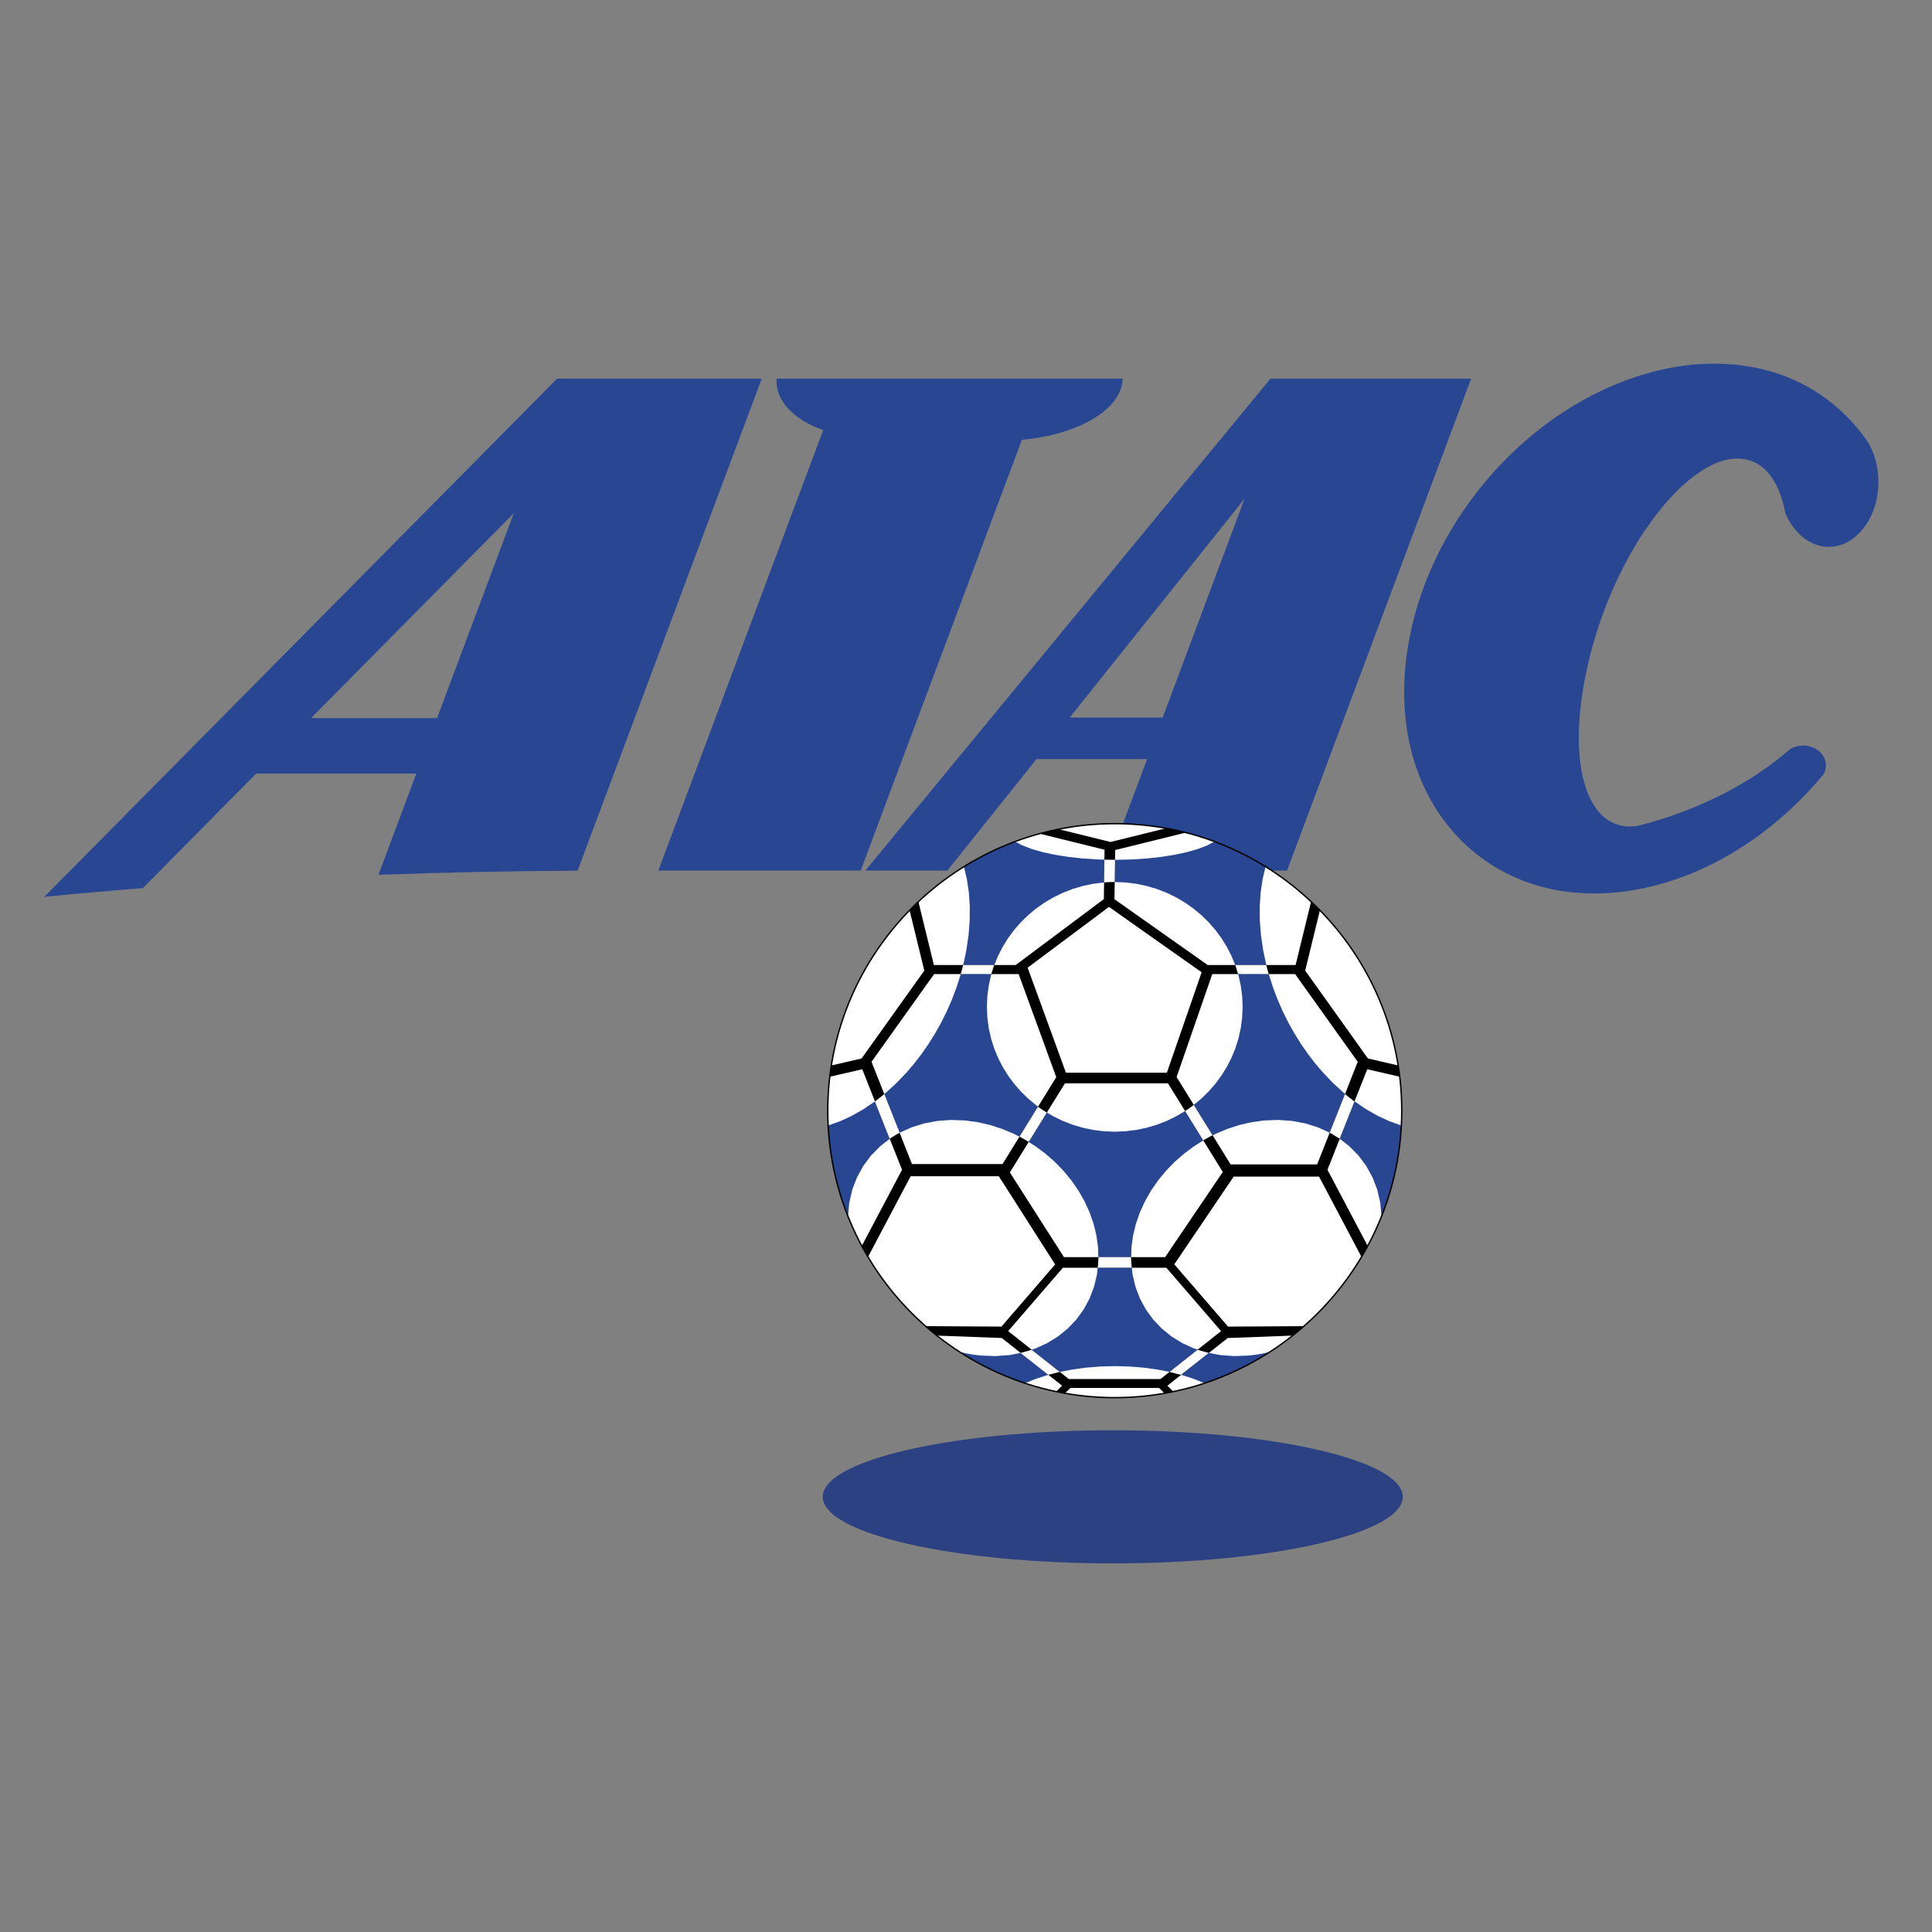 <?xml version="1.0" encoding="iso-8859-1"?>
<!-- Generator: Adobe Illustrator 24.0.1, SVG Export Plug-In . SVG Version: 6.00 Build 0)  -->
<svg version="1.1" id="Layer_1" xmlns="http://www.w3.org/2000/svg" xmlns:xlink="http://www.w3.org/1999/xlink" x="0px" y="0px"
	 viewBox="0 0 660 660" style="enable-background:new 0 0 660 660;" xml:space="preserve">
<rect x="0" y="0" width="660" height="660" fill="#808080" stroke="none"/>
<path style="fill:#284692;" d="M502.565,129.361L439.668,297.4h-62.05l14.25-38.074h-37.806l-30.43,38.074h-28.012l138.39-168.039
	H502.565L502.565,129.361z M397.179,245.142l27.996-74.787L365.4,245.142H397.179L397.179,245.142z"/>
<path style="fill:#2B4181;" d="M380.138,488.599c54.568,0,99.075,10.213,99.075,22.739c0,12.527-44.507,22.742-99.075,22.742
	c-54.569,0-99.076-10.215-99.076-22.742C281.062,498.811,325.569,488.599,380.138,488.599L380.138,488.599z"/>
<path style="fill:#284692;" d="M190.304,129.361h69.916l-62.909,168.075l0,0c-23.221,0.126-45.953,0.603-68.033,1.405l0,0
	l12.941-34.572h-54.71l-38.722,39.128l0,0c-11.509,0.9-22.736,1.893-33.651,2.977l0,0L190.304,129.361L190.304,129.361z
	 M149.306,245.333l26.197-69.985l-69.256,69.985H149.306L149.306,245.333z"/>
<path style="fill:#284692;" d="M383.506,129.361c-0.227,10.442-15.053,19.137-34.41,20.889l0,0L294.021,297.4h-69.126
	l56.326-150.485l0,0c-9.514-3.292-15.956-9.517-15.956-16.625c0-0.311,0.016-0.624,0.039-0.93l0,0H383.506L383.506,129.361z"/>
<path style="fill:#284692;" d="M584.569,124.241c20.933-0.22,37.236,7.713,48.683,20.564c1.734,1.948,3.355,4.022,4.86,6.217
	c2.241,3.76,3.579,8.485,3.579,13.604c0,12.216-7.611,22.183-16.945,22.183c-6.41,0-12.008-4.708-14.882-11.612
	c-1.074-5.858-3.077-10.419-5.745-13.565c-4.932-5.822-12.512-6.452-20.24-2.306c-7.737,4.142-14.827,11.587-21.293,20.916
	c-6.359,9.168-12.224,20.88-16.499,33.729c-4.576,14-6.92,27.864-6.726,39.402c0.229,13.377,3.985,24.372,11.923,27.829
	c3.197,1.425,6.704,1.5,10.388,0.357c19.795-5.348,37.02-14.463,49.61-25.464c1.308-0.879,2.947-1.406,4.719-1.406
	c4.283,0,7.766,3.049,7.766,6.786c0,1.1-0.302,2.14-0.843,3.062c-14.977,18.067-35.286,32.368-57.999,38.081
	c-26.261,6.61-49.847,0.374-65.704-15.457c-16.061-16.03-23.254-40.941-17.66-69.513c5.305-27.146,20.959-51.315,40.859-68.194
	C540.901,133.78,563.635,124.46,584.569,124.241L584.569,124.241z"/>
<polygon style="fill:#FFFFFF;" points="378.597,309.531 410.25,331.875 398.37,366.171 363.891,366.171 350.814,330.305 
	378.597,309.531 "/>
<path style="fill:#284692;" d="M380.819,281.37c54,0,98.041,44.04,98.041,98.043c0,54.002-44.04,98.042-98.041,98.042
	c-54.002,0-98.043-44.04-98.043-98.042C282.776,325.41,326.817,281.37,380.819,281.37L380.819,281.37z"/>
<path style="fill:#FFFFFF;" d="M380.819,281.37 M282.908,384.489l-0.073-1.687l-0.044-1.69l-0.015-1.699l0.082-4.033l0.244-3.992
	l0.404-3.95l0.559-3.901l0.711-3.851l0.861-3.799l1.009-3.743l1.149-3.68l1.29-3.619l1.428-3.552l1.56-3.484l1.69-3.409l1.816-3.335
	l1.94-3.256l2.062-3.174l2.179-3.088l2.291-2.997l2.404-2.909l2.511-2.812l2.617-2.715l2.717-2.614l2.816-2.506l2.908-2.402
	l3.003-2.289l3.09-2.177l3.175-2.058l0,0l1.002,4.255l0.671,4.483l0.325,4.685l-0.026,4.876l-0.387,5.042l-0.76,5.189l0,0
	l-0.907,4.346l-1.135,4.27l-1.347,4.185l-1.552,4.09l-1.743,3.982l-1.921,3.859l-2.085,3.727l-2.243,3.587l-2.384,3.429
	l-2.515,3.264l-2.633,3.086l0,0l-3.445,3.596l-3.606,3.291l-3.743,2.968l-3.861,2.624l-3.96,2.257l-4.035,1.869L282.908,384.489
	L282.908,384.489 M380.819,281.37 M327.831,461.834l-3.367-2.272l-3.266-2.409l-3.161-2.535l-3.053-2.662l-2.942-2.784l-2.824-2.9
	l-2.704-3.014l-2.579-3.125l-2.452-3.23l-2.32-3.331l-2.185-3.43l-2.042-3.524l-1.901-3.612l-1.75-3.701l-1.6-3.781l0,0l0.448-4.732
	l1.048-4.473l1.613-4.185l2.136-3.866l2.625-3.512l3.076-3.131l3.272-2.57l3.614-2.179l3.927-1.762l4.21-1.322l4.464-0.85
	l4.689-0.351l4.882,0.169l0,0l4.314,0.587l4.222,0.97l4.112,1.33l3.974,1.671l3.817,1.991l3.636,2.284l3.43,2.562l3.202,2.813
	l2.963,3.059l2.69,3.277l2.394,3.469l2.072,3.642l1.728,3.79l1.362,3.917l0.967,4.025l0.553,4.11l0.093,4.68l-0.481,4.483
	l-1.023,4.253l-1.536,3.997l-2.018,3.709l-2.474,3.392l-2.897,3.05l0,0l-3.306,2.688l-3.675,2.281l-4.004,1.844l-4.304,1.38
	l-4.574,0.886l-4.814,0.365l-5.021-0.186l0,0l-2.449-0.29l-2.421-0.417L327.831,461.834 M380.819,281.37 M380.82,301.31l3.758,0.156
	l3.673,0.463l3.572,0.756l3.46,1.034l3.33,1.299l3.191,1.556l3.039,1.795l2.872,2.023l2.691,2.237l2.498,2.439l2.291,2.628
	l2.071,2.805l1.839,2.966l1.593,3.116l1.332,3.252l1.061,3.377l0.771,3.488l0.474,3.586l0.163,3.672l0,0l-0.163,3.672l-0.474,3.584
	l-0.771,3.488l-1.061,3.379l-1.332,3.251l-1.593,3.117l-1.839,2.966l-2.071,2.805l-2.291,2.628l-2.498,2.439l-2.691,2.237
	l-2.872,2.022l-3.039,1.796l-3.191,1.554l-3.33,1.301l-3.46,1.035l-3.572,0.754l-3.673,0.462l-3.758,0.157l0,0l-3.761-0.157
	l-3.673-0.462l-3.574-0.754l-3.457-1.035l-3.333-1.301l-3.193-1.554l-3.039-1.796l-2.87-2.022l-2.692-2.237l-2.499-2.439
	l-2.292-2.628l-2.07-2.805l-1.84-2.966l-1.593-3.117l-1.331-3.251l-1.059-3.379l-0.774-3.488l-0.474-3.584l-0.161-3.672l0,0
	l0.161-3.672l0.474-3.586l0.774-3.488l1.059-3.377l1.331-3.252l1.593-3.116l1.84-2.966l2.07-2.805l2.292-2.628l2.499-2.439
	l2.692-2.237l2.87-2.023l3.039-1.795l3.193-1.556l3.333-1.299l3.457-1.034l3.574-0.756l3.673-0.463L380.82,301.31L380.82,301.31
	 M432.342,296.068l3.175,2.058l3.091,2.177l3,2.289l2.911,2.402l2.814,2.506l2.718,2.614l2.615,2.715l2.514,2.812l2.403,2.909
	l2.293,2.997l2.179,3.088l2.062,3.174l1.939,3.256l1.817,3.335l1.691,3.409l1.559,3.484l1.427,3.552l1.29,3.619l1.151,3.68
	l1.006,3.743l0.863,3.799l0.71,3.851l0.559,3.901l0.405,3.95l0.244,3.992l0.081,4.033l0,0l-0.016,1.701l-0.044,1.691l-0.072,1.687
	l-4.094-1.463l-4.034-1.871l-3.961-2.256l-3.858-2.623l-3.745-2.968l-3.605-3.292l-3.445-3.596l0,0l-2.635-3.086l-2.514-3.264
	l-2.384-3.429l-2.243-3.586l-2.089-3.729l-1.919-3.859l-1.742-3.981l-1.552-4.09l-1.347-4.185l-1.134-4.271l-0.91-4.346l0,0
	l-0.758-5.19l-0.388-5.042l-0.026-4.875l0.327-4.685l0.668-4.482L432.342,296.068 M471.948,415.522l-1.599,3.781l-1.75,3.701
	l-1.9,3.615l-2.045,3.523l-2.185,3.433l-2.319,3.33l-2.453,3.231l-2.579,3.126l-2.706,3.016l-2.825,2.9l-2.942,2.785l-3.054,2.66
	l-3.162,2.538l-3.267,2.408l-3.367,2.272l0,0l-2.387,0.534l-2.419,0.416l-2.444,0.29l-5.021,0.184l-4.814-0.364l-4.576-0.887
	l-4.305-1.378l-4.004-1.846l-3.672-2.28l-3.308-2.689l0,0l-2.897-3.05l-2.474-3.393l-2.017-3.708l-1.536-3.995l-1.025-4.253
	l-0.479-4.483l0.093-4.68l0,0l0.553-4.11l0.968-4.025l1.36-3.918l1.729-3.791l2.072-3.64l2.392-3.469l2.691-3.277l2.961-3.06
	l3.205-2.815l3.429-2.561l3.635-2.284l3.817-1.989l3.977-1.673l4.111-1.33l4.224-0.97l4.311-0.585l4.882-0.172l4.688,0.353
	l4.466,0.85l4.209,1.32l3.927,1.764l3.615,2.177l3.271,2.571l0,0l3.076,3.131l2.625,3.512l2.137,3.864l1.612,4.184l1.051,4.473
	L471.948,415.522 M380.819,281.37L380.819,281.37l4.464,0.101l4.415,0.301l4.359,0.492l4.3,0.684l4.236,0.87l4.171,1.051
	l4.098,1.227l4.021,1.397l-2.517,1.32l-3.137,1.201l-3.694,1.064l-4.192,0.908l-4.628,0.736l-5.005,0.549l-5.319,0.339l-5.572,0.119
	l-5.574-0.119l-5.32-0.339l-5.006-0.549l-4.626-0.736l-4.193-0.908l-3.694-1.064l-3.137-1.201l-2.517-1.32l4.022-1.397l4.097-1.227
	l4.17-1.051l4.237-0.87l4.3-0.684l4.359-0.492l4.416-0.301L380.819,281.37 M411.477,472.526l-4.177,1.279l-4.251,1.096l-4.321,0.907
	l-4.391,0.711l-4.452,0.517l-4.508,0.314l-4.558,0.105l0,0l-4.562-0.105l-4.509-0.314l-4.45-0.517l-4.388-0.711l-4.323-0.907
	l-4.252-1.096l-4.175-1.279l0,0l3.614-1.463l3.919-1.277l4.194-1.077l4.439-0.863l4.656-0.633l4.841-0.39l4.998-0.134l0,0
	l4.996,0.134l4.841,0.39l4.655,0.633l4.439,0.863l4.194,1.077l3.918,1.277L411.477,472.526L411.477,472.526"/>
<path d="M398.484,282.91c2.277,0.419,4.527,0.912,6.746,1.484l0,0l-24.266,5.991l-0.243,16.806l31.829,22.469h30.051l5.3-21.695l0,0
	c1.026,0.965,2.031,1.955,3.015,2.962l0,0l-5.043,20.647l21.43,30.02l10.345,2.391l0,0c0.201,1.273,0.376,2.557,0.529,3.848l0,0
	l-11.105-2.564l-13.587,34.349l13.73,25.988l0,0c-0.683,1.265-1.392,2.515-2.126,3.748l0,0l-14.48-27.406h-29.165l-20.29,29.976
	l18.363,21.266l0,0c8.448-0.051,15.817-0.092,22.302-0.128c1.209-0.007,2.392-0.018,3.551-0.023
	c-1.265,1.108-2.556,2.186-3.875,3.229c-6.428,0.238-13.74,0.514-22.09,0.826l0,0l-20.617,16.293l2.012,1.95l0,0
	c-0.999,0.21-2.004,0.402-3.015,0.58l0,0l-1.827-1.773h-30.288l-1.825,1.771l0,0c-1.011-0.178-2.014-0.371-3.013-0.58l0,0
	l2.014-1.952l-20.619-16.294l0,0c-8.349-0.313-15.666-0.586-22.092-0.826c-1.319-1.043-2.609-2.121-3.871-3.229
	c1.158,0.005,2.338,0.015,3.549,0.022c6.487,0.036,13.854,0.077,22.303,0.128l0,0l18.335-21.23l-19.232-30.126h-30.131
	l-14.543,27.524l0,0c-0.734-1.231-1.446-2.482-2.127-3.749l0,0l13.73-25.985l-13.587-34.349l-11.102,2.564l0,0
	c0.153-1.29,0.328-2.575,0.53-3.848l0,0l10.337-2.39l21.434-30.022l-5.043-20.645l0,0c0.984-1.006,1.988-1.995,3.014-2.958l0,0
	l5.299,21.691h27.954l30.108-22.51l0.244-16.87l-22.316-5.511l0,0c2.14-0.586,4.307-1.102,6.5-1.542l0,0l17.847,4.406
	L398.484,282.91L398.484,282.91z M319.117,332.758l-21.393,29.967l13.819,34.938h30.936l18.355-29.688l-12.845-35.218H319.117
	L319.117,332.758z M463.823,362.729l-21.397-29.971H414.13l-12.186,35.178l18.451,29.845h29.561L463.823,362.729L463.823,362.729z
	 M365.116,471.098h31.316l20.707-16.369l-18.692-21.648h-35.348l-18.692,21.645L365.116,471.098L365.116,471.098z M363.46,429.45
	h34.575l19.688-29.086l-18.721-30.283h-35.202l-18.816,30.433L363.46,429.45L363.46,429.45z"/>
<polygon style="fill:#FFFFFF;" points="378.845,309.807 410.499,332.152 398.616,366.449 364.14,366.449 351.058,330.58 
	378.845,309.807 "/>
<polyline style="fill:#FFFFFF;" points="358.085,469.65 348.612,462.191 349.975,461.809 351.093,461.496 352.442,461.103 
	362.036,468.682 360.665,469.005 359.496,469.327 358.085,469.65 "/>
<polyline style="fill:#FFFFFF;" points="403.452,469.65 412.924,462.191 411.561,461.809 410.444,461.496 409.096,461.103 
	399.5,468.682 400.871,469.005 402.04,469.327 403.452,469.65 "/>
<polyline style="fill:#FFFFFF;" points="380.914,293.71 380.803,301.292 379.583,301.31 378.373,301.36 377.169,301.442 
	377.28,293.663 378.448,293.688 379.628,293.706 380.814,293.71 380.847,293.71 380.881,293.71 380.914,293.71 "/>
<polyline style="fill:#FFFFFF;" points="374.991,433.063 386.639,433.063 386.515,431.866 386.431,430.656 386.386,429.432 
	375.245,429.432 375.2,430.656 375.115,431.868 374.991,433.063 "/>
<polyline style="fill:#FFFFFF;" points="414.23,387.826 407.828,377.468 406.855,378.188 405.86,378.881 404.847,379.548 
	411.045,389.575 412.092,388.969 413.155,388.385 414.23,387.826 "/>
<polyline style="fill:#FFFFFF;" points="354.582,378.076 348.27,388.284 349.335,388.863 350.384,389.467 351.419,390.094 
	357.609,380.081 356.58,379.44 355.57,378.77 354.582,378.076 "/>
<polyline style="fill:#FFFFFF;" points="329.021,329.672 339.623,329.672 339.259,330.8 338.972,331.712 338.63,332.761 
	328.192,332.761 328.497,331.647 328.739,330.8 329.021,329.672 "/>
<polyline style="fill:#FFFFFF;" points="432.582,329.672 421.981,329.672 422.344,330.8 422.63,331.712 422.972,332.761 
	433.41,332.761 433.106,331.647 432.864,330.8 432.582,329.672 "/>
<polyline style="fill:#FFFFFF;" points="303.907,388.988 298.868,376.29 299.988,375.436 301.006,374.641 302.092,373.711 
	307.333,386.932 306.134,387.639 305.06,388.294 303.907,388.988 "/>
<polyline style="fill:#FFFFFF;" points="457.669,388.988 462.708,376.29 461.587,375.436 460.569,374.641 459.482,373.711 
	454.242,386.932 455.442,387.639 456.516,388.294 457.669,388.988 "/>
<path style="fill:none;stroke:#000000;stroke-width:0.474;stroke-miterlimit:1;" d="M380.819,281.37
	c54,0,98.041,44.04,98.041,98.043c0,54.002-44.04,98.042-98.041,98.042c-54.002,0-98.043-44.04-98.043-98.042
	C282.776,325.41,326.817,281.37,380.819,281.37L380.819,281.37z"/>
</svg>
